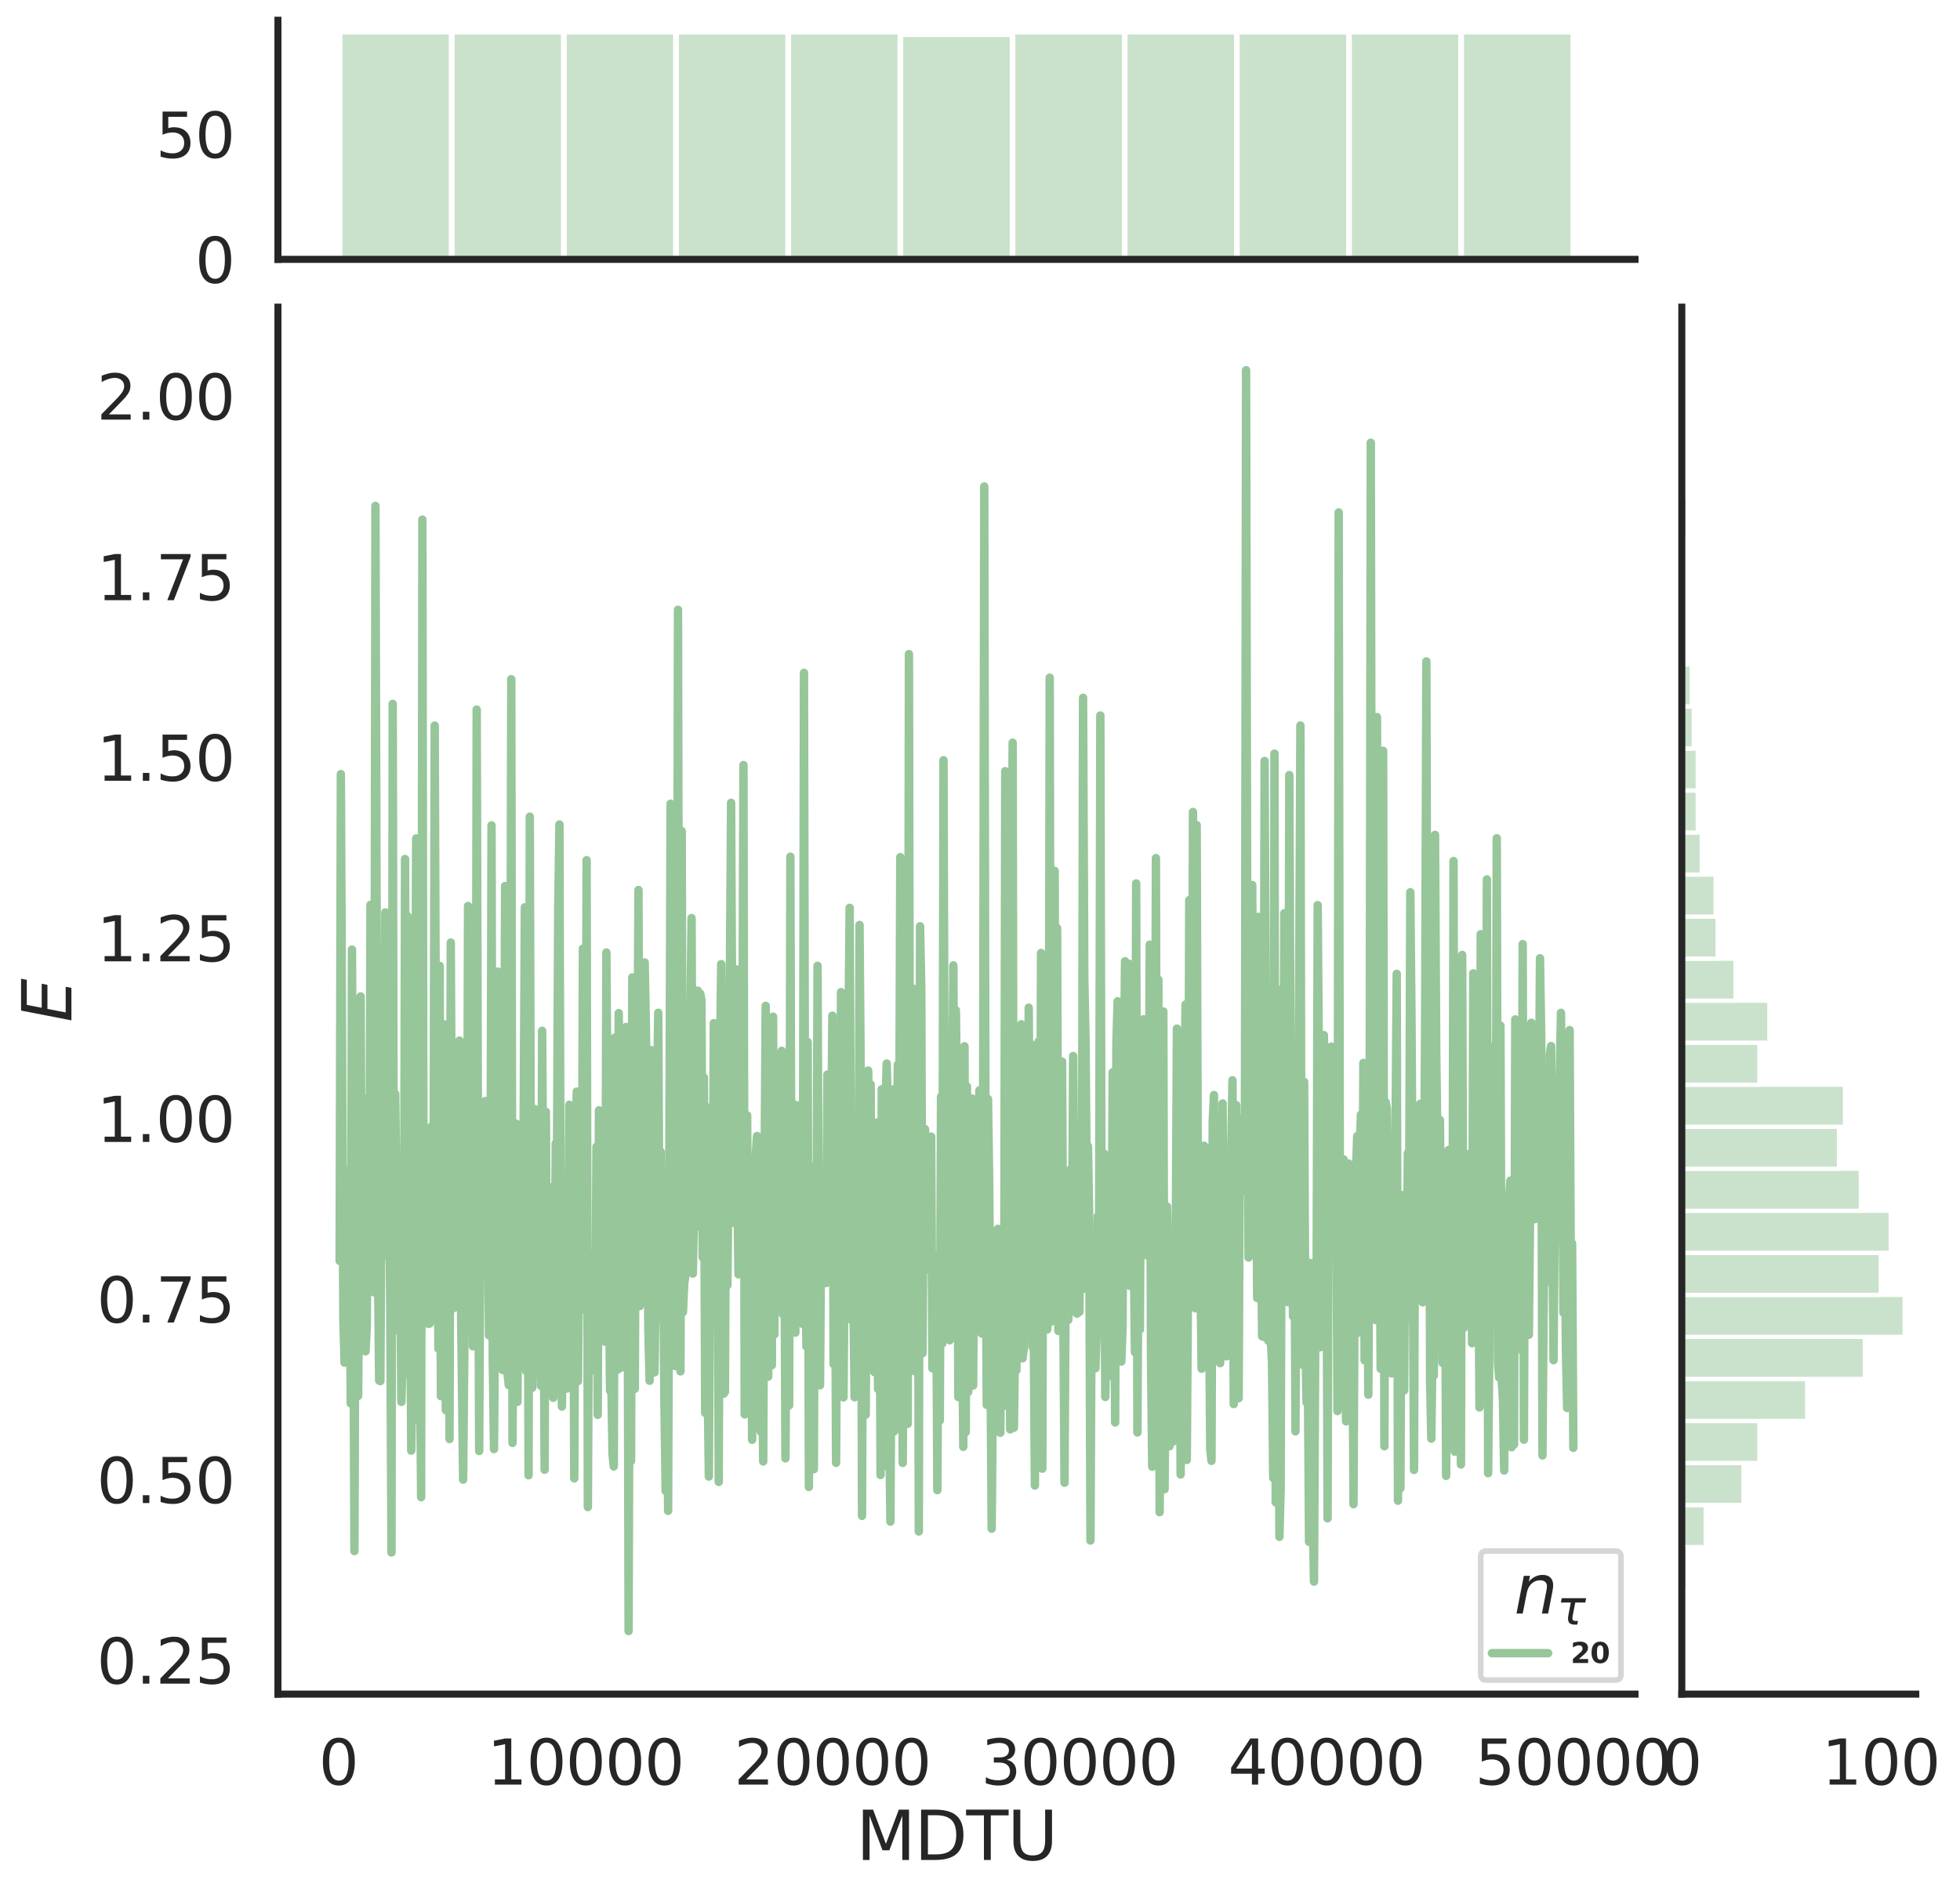 <?xml version="1.0" encoding="utf-8" standalone="no"?>
<!DOCTYPE svg PUBLIC "-//W3C//DTD SVG 1.1//EN"
  "http://www.w3.org/Graphics/SVG/1.1/DTD/svg11.dtd">
<svg height="674.159pt" version="1.1" viewBox="0 0 697.516 674.159" width="697.516pt" xmlns="http://www.w3.org/2000/svg" xmlns:xlink="http://www.w3.org/1999/xlink">
 <defs>
  <style type="text/css">*{stroke-linecap:butt;stroke-linejoin:round;}</style>
 </defs>
 <g id="figure_1">
  <g id="patch_1">
   <path d="M 0 674.159 
L 697.516 674.159 
L 697.516 0 
L 0 0 
z
" style="fill:#ffffff;"/>
  </g>
  <g id="axes_1">
   <g id="patch_2">
    <path d="M 98.912 602.94 
L 581.861 602.94 
L 581.861 109.327 
L 98.912 109.327 
z
" style="fill:none;"/>
   </g>
   <g id="matplotlib.axis_1">
    <g id="xtick_1">
     <g id="text_1">
      <!-- 0 -->
      <g style="fill:#262626;" transform="translate(113.426 635.157)scale(0.22 -0.22)">
       <defs>
        <path d="M 2034 4250 
Q 1547 4250 1301 3770 
Q 1056 3291 1056 2328 
Q 1056 1369 1301 889 
Q 1547 409 2034 409 
Q 2525 409 2770 889 
Q 3016 1369 3016 2328 
Q 3016 3291 2770 3770 
Q 2525 4250 2034 4250 
z
M 2034 4750 
Q 2819 4750 3233 4129 
Q 3647 3509 3647 2328 
Q 3647 1150 3233 529 
Q 2819 -91 2034 -91 
Q 1250 -91 836 529 
Q 422 1150 422 2328 
Q 422 3509 836 4129 
Q 1250 4750 2034 4750 
z
" id="DejaVuSans-30" transform="scale(0.016)"/>
       </defs>
       <use xlink:href="#DejaVuSans-30"/>
      </g>
     </g>
    </g>
    <g id="xtick_2">
     <g id="text_2">
      <!-- 10000 -->
      <g style="fill:#262626;" transform="translate(173.328 635.157)scale(0.22 -0.22)">
       <defs>
        <path d="M 794 531 
L 1825 531 
L 1825 4091 
L 703 3866 
L 703 4441 
L 1819 4666 
L 2450 4666 
L 2450 531 
L 3481 531 
L 3481 0 
L 794 0 
L 794 531 
z
" id="DejaVuSans-31" transform="scale(0.016)"/>
       </defs>
       <use xlink:href="#DejaVuSans-31"/>
       <use x="63.623" xlink:href="#DejaVuSans-30"/>
       <use x="127.246" xlink:href="#DejaVuSans-30"/>
       <use x="190.869" xlink:href="#DejaVuSans-30"/>
       <use x="254.492" xlink:href="#DejaVuSans-30"/>
      </g>
     </g>
    </g>
    <g id="xtick_3">
     <g id="text_3">
      <!-- 20000 -->
      <g style="fill:#262626;" transform="translate(261.225 635.157)scale(0.22 -0.22)">
       <defs>
        <path d="M 1228 531 
L 3431 531 
L 3431 0 
L 469 0 
L 469 531 
Q 828 903 1448 1529 
Q 2069 2156 2228 2338 
Q 2531 2678 2651 2914 
Q 2772 3150 2772 3378 
Q 2772 3750 2511 3984 
Q 2250 4219 1831 4219 
Q 1534 4219 1204 4116 
Q 875 4013 500 3803 
L 500 4441 
Q 881 4594 1212 4672 
Q 1544 4750 1819 4750 
Q 2544 4750 2975 4387 
Q 3406 4025 3406 3419 
Q 3406 3131 3298 2873 
Q 3191 2616 2906 2266 
Q 2828 2175 2409 1742 
Q 1991 1309 1228 531 
z
" id="DejaVuSans-32" transform="scale(0.016)"/>
       </defs>
       <use xlink:href="#DejaVuSans-32"/>
       <use x="63.623" xlink:href="#DejaVuSans-30"/>
       <use x="127.246" xlink:href="#DejaVuSans-30"/>
       <use x="190.869" xlink:href="#DejaVuSans-30"/>
       <use x="254.492" xlink:href="#DejaVuSans-30"/>
      </g>
     </g>
    </g>
    <g id="xtick_4">
     <g id="text_4">
      <!-- 30000 -->
      <g style="fill:#262626;" transform="translate(349.122 635.157)scale(0.22 -0.22)">
       <defs>
        <path d="M 2597 2516 
Q 3050 2419 3304 2112 
Q 3559 1806 3559 1356 
Q 3559 666 3084 287 
Q 2609 -91 1734 -91 
Q 1441 -91 1130 -33 
Q 819 25 488 141 
L 488 750 
Q 750 597 1062 519 
Q 1375 441 1716 441 
Q 2309 441 2620 675 
Q 2931 909 2931 1356 
Q 2931 1769 2642 2001 
Q 2353 2234 1838 2234 
L 1294 2234 
L 1294 2753 
L 1863 2753 
Q 2328 2753 2575 2939 
Q 2822 3125 2822 3475 
Q 2822 3834 2567 4026 
Q 2313 4219 1838 4219 
Q 1578 4219 1281 4162 
Q 984 4106 628 3988 
L 628 4550 
Q 988 4650 1302 4700 
Q 1616 4750 1894 4750 
Q 2613 4750 3031 4423 
Q 3450 4097 3450 3541 
Q 3450 3153 3228 2886 
Q 3006 2619 2597 2516 
z
" id="DejaVuSans-33" transform="scale(0.016)"/>
       </defs>
       <use xlink:href="#DejaVuSans-33"/>
       <use x="63.623" xlink:href="#DejaVuSans-30"/>
       <use x="127.246" xlink:href="#DejaVuSans-30"/>
       <use x="190.869" xlink:href="#DejaVuSans-30"/>
       <use x="254.492" xlink:href="#DejaVuSans-30"/>
      </g>
     </g>
    </g>
    <g id="xtick_5">
     <g id="text_5">
      <!-- 40000 -->
      <g style="fill:#262626;" transform="translate(437.018 635.157)scale(0.22 -0.22)">
       <defs>
        <path d="M 2419 4116 
L 825 1625 
L 2419 1625 
L 2419 4116 
z
M 2253 4666 
L 3047 4666 
L 3047 1625 
L 3713 1625 
L 3713 1100 
L 3047 1100 
L 3047 0 
L 2419 0 
L 2419 1100 
L 313 1100 
L 313 1709 
L 2253 4666 
z
" id="DejaVuSans-34" transform="scale(0.016)"/>
       </defs>
       <use xlink:href="#DejaVuSans-34"/>
       <use x="63.623" xlink:href="#DejaVuSans-30"/>
       <use x="127.246" xlink:href="#DejaVuSans-30"/>
       <use x="190.869" xlink:href="#DejaVuSans-30"/>
       <use x="254.492" xlink:href="#DejaVuSans-30"/>
      </g>
     </g>
    </g>
    <g id="xtick_6">
     <g id="text_6">
      <!-- 50000 -->
      <g style="fill:#262626;" transform="translate(524.915 635.157)scale(0.22 -0.22)">
       <defs>
        <path d="M 691 4666 
L 3169 4666 
L 3169 4134 
L 1269 4134 
L 1269 2991 
Q 1406 3038 1543 3061 
Q 1681 3084 1819 3084 
Q 2600 3084 3056 2656 
Q 3513 2228 3513 1497 
Q 3513 744 3044 326 
Q 2575 -91 1722 -91 
Q 1428 -91 1123 -41 
Q 819 9 494 109 
L 494 744 
Q 775 591 1075 516 
Q 1375 441 1709 441 
Q 2250 441 2565 725 
Q 2881 1009 2881 1497 
Q 2881 1984 2565 2268 
Q 2250 2553 1709 2553 
Q 1456 2553 1204 2497 
Q 953 2441 691 2322 
L 691 4666 
z
" id="DejaVuSans-35" transform="scale(0.016)"/>
       </defs>
       <use xlink:href="#DejaVuSans-35"/>
       <use x="63.623" xlink:href="#DejaVuSans-30"/>
       <use x="127.246" xlink:href="#DejaVuSans-30"/>
       <use x="190.869" xlink:href="#DejaVuSans-30"/>
       <use x="254.492" xlink:href="#DejaVuSans-30"/>
      </g>
     </g>
    </g>
    <g id="text_7">
     <!-- MDTU -->
     <g style="fill:#262626;" transform="translate(304.681 661.968)scale(0.24 -0.24)">
      <defs>
       <path d="M 628 4666 
L 1569 4666 
L 2759 1491 
L 3956 4666 
L 4897 4666 
L 4897 0 
L 4281 0 
L 4281 4097 
L 3078 897 
L 2444 897 
L 1241 4097 
L 1241 0 
L 628 0 
L 628 4666 
z
" id="DejaVuSans-4d" transform="scale(0.016)"/>
       <path d="M 1259 4147 
L 1259 519 
L 2022 519 
Q 2988 519 3436 956 
Q 3884 1394 3884 2338 
Q 3884 3275 3436 3711 
Q 2988 4147 2022 4147 
L 1259 4147 
z
M 628 4666 
L 1925 4666 
Q 3281 4666 3915 4102 
Q 4550 3538 4550 2338 
Q 4550 1131 3912 565 
Q 3275 0 1925 0 
L 628 0 
L 628 4666 
z
" id="DejaVuSans-44" transform="scale(0.016)"/>
       <path d="M -19 4666 
L 3928 4666 
L 3928 4134 
L 2272 4134 
L 2272 0 
L 1638 0 
L 1638 4134 
L -19 4134 
L -19 4666 
z
" id="DejaVuSans-54" transform="scale(0.016)"/>
       <path d="M 556 4666 
L 1191 4666 
L 1191 1831 
Q 1191 1081 1462 751 
Q 1734 422 2344 422 
Q 2950 422 3222 751 
Q 3494 1081 3494 1831 
L 3494 4666 
L 4128 4666 
L 4128 1753 
Q 4128 841 3676 375 
Q 3225 -91 2344 -91 
Q 1459 -91 1007 375 
Q 556 841 556 1753 
L 556 4666 
z
" id="DejaVuSans-55" transform="scale(0.016)"/>
      </defs>
      <use xlink:href="#DejaVuSans-4d"/>
      <use x="86.279" xlink:href="#DejaVuSans-44"/>
      <use x="163.281" xlink:href="#DejaVuSans-54"/>
      <use x="224.365" xlink:href="#DejaVuSans-55"/>
     </g>
    </g>
   </g>
   <g id="matplotlib.axis_2">
    <g id="ytick_1">
     <g id="text_8">
      <!-- 0.25 -->
      <g style="fill:#262626;" transform="translate(34.428 599.21)scale(0.22 -0.22)">
       <defs>
        <path d="M 684 794 
L 1344 794 
L 1344 0 
L 684 0 
L 684 794 
z
" id="DejaVuSans-2e" transform="scale(0.016)"/>
       </defs>
       <use xlink:href="#DejaVuSans-30"/>
       <use x="63.623" xlink:href="#DejaVuSans-2e"/>
       <use x="95.41" xlink:href="#DejaVuSans-32"/>
       <use x="159.033" xlink:href="#DejaVuSans-35"/>
      </g>
     </g>
    </g>
    <g id="ytick_2">
     <g id="text_9">
      <!-- 0.50 -->
      <g style="fill:#262626;" transform="translate(34.428 534.944)scale(0.22 -0.22)">
       <use xlink:href="#DejaVuSans-30"/>
       <use x="63.623" xlink:href="#DejaVuSans-2e"/>
       <use x="95.41" xlink:href="#DejaVuSans-35"/>
       <use x="159.033" xlink:href="#DejaVuSans-30"/>
      </g>
     </g>
    </g>
    <g id="ytick_3">
     <g id="text_10">
      <!-- 0.75 -->
      <g style="fill:#262626;" transform="translate(34.428 470.677)scale(0.22 -0.22)">
       <defs>
        <path d="M 525 4666 
L 3525 4666 
L 3525 4397 
L 1831 0 
L 1172 0 
L 2766 4134 
L 525 4134 
L 525 4666 
z
" id="DejaVuSans-37" transform="scale(0.016)"/>
       </defs>
       <use xlink:href="#DejaVuSans-30"/>
       <use x="63.623" xlink:href="#DejaVuSans-2e"/>
       <use x="95.41" xlink:href="#DejaVuSans-37"/>
       <use x="159.033" xlink:href="#DejaVuSans-35"/>
      </g>
     </g>
    </g>
    <g id="ytick_4">
     <g id="text_11">
      <!-- 1.00 -->
      <g style="fill:#262626;" transform="translate(34.428 406.411)scale(0.22 -0.22)">
       <use xlink:href="#DejaVuSans-31"/>
       <use x="63.623" xlink:href="#DejaVuSans-2e"/>
       <use x="95.41" xlink:href="#DejaVuSans-30"/>
       <use x="159.033" xlink:href="#DejaVuSans-30"/>
      </g>
     </g>
    </g>
    <g id="ytick_5">
     <g id="text_12">
      <!-- 1.25 -->
      <g style="fill:#262626;" transform="translate(34.428 342.144)scale(0.22 -0.22)">
       <use xlink:href="#DejaVuSans-31"/>
       <use x="63.623" xlink:href="#DejaVuSans-2e"/>
       <use x="95.41" xlink:href="#DejaVuSans-32"/>
       <use x="159.033" xlink:href="#DejaVuSans-35"/>
      </g>
     </g>
    </g>
    <g id="ytick_6">
     <g id="text_13">
      <!-- 1.50 -->
      <g style="fill:#262626;" transform="translate(34.428 277.878)scale(0.22 -0.22)">
       <use xlink:href="#DejaVuSans-31"/>
       <use x="63.623" xlink:href="#DejaVuSans-2e"/>
       <use x="95.41" xlink:href="#DejaVuSans-35"/>
       <use x="159.033" xlink:href="#DejaVuSans-30"/>
      </g>
     </g>
    </g>
    <g id="ytick_7">
     <g id="text_14">
      <!-- 1.75 -->
      <g style="fill:#262626;" transform="translate(34.428 213.612)scale(0.22 -0.22)">
       <use xlink:href="#DejaVuSans-31"/>
       <use x="63.623" xlink:href="#DejaVuSans-2e"/>
       <use x="95.41" xlink:href="#DejaVuSans-37"/>
       <use x="159.033" xlink:href="#DejaVuSans-35"/>
      </g>
     </g>
    </g>
    <g id="ytick_8">
     <g id="text_15">
      <!-- 2.00 -->
      <g style="fill:#262626;" transform="translate(34.428 149.345)scale(0.22 -0.22)">
       <use xlink:href="#DejaVuSans-32"/>
       <use x="63.623" xlink:href="#DejaVuSans-2e"/>
       <use x="95.41" xlink:href="#DejaVuSans-30"/>
       <use x="159.033" xlink:href="#DejaVuSans-30"/>
      </g>
     </g>
    </g>
    <g id="text_16">
     <!-- $E$ -->
     <g style="fill:#262626;" transform="translate(25.436 363.813)rotate(-90)scale(0.24 -0.24)">
      <defs>
       <path d="M 1081 4666 
L 4031 4666 
L 3928 4134 
L 1606 4134 
L 1338 2753 
L 3566 2753 
L 3463 2222 
L 1234 2222 
L 909 531 
L 3284 531 
L 3181 0 
L 172 0 
L 1081 4666 
z
" id="DejaVuSans-Oblique-45" transform="scale(0.016)"/>
      </defs>
      <use transform="translate(0 0.094)" xlink:href="#DejaVuSans-Oblique-45"/>
     </g>
    </g>
   </g>
   <g id="line2d_1">
    <path clip-path="url(#pb03a61899a)" d="M 120.864 448.752 
L 121.304 275.51 
L 122.183 468.796 
L 122.622 484.969 
L 123.501 448.543 
L 123.941 416.484 
L 124.38 437.444 
L 124.819 499.484 
L 125.259 337.947 
L 126.138 552.035 
L 126.577 413.752 
L 127.017 487.887 
L 127.456 496.8 
L 127.896 438.635 
L 128.335 354.628 
L 128.775 457.97 
L 129.654 391.049 
L 130.093 480.927 
L 130.533 471.829 
L 130.972 390.842 
L 131.412 453.148 
L 131.851 322.048 
L 132.73 384.819 
L 133.17 459.964 
L 133.609 180.063 
L 134.049 336.153 
L 134.488 448.637 
L 134.928 491.333 
L 135.367 491.527 
L 135.807 406.579 
L 136.246 447.172 
L 136.686 418.419 
L 137.125 324.72 
L 137.565 431.97 
L 138.004 433.277 
L 138.443 418.484 
L 138.883 465.064 
L 139.322 552.509 
L 139.762 250.511 
L 140.201 473.626 
L 140.641 389.257 
L 141.08 426.23 
L 141.52 411.889 
L 141.959 448.213 
L 142.399 446.509 
L 142.838 498.942 
L 143.278 484.157 
L 143.717 489.168 
L 144.157 305.724 
L 144.596 474.296 
L 145.036 326.09 
L 145.475 397.865 
L 145.915 445.281 
L 146.354 516.286 
L 146.794 489.348 
L 147.673 400.879 
L 148.112 298.407 
L 148.552 505.097 
L 148.991 428.286 
L 149.87 532.853 
L 150.31 184.92 
L 150.749 453.53 
L 151.189 427.741 
L 151.628 433.336 
L 152.068 442.441 
L 152.507 471.183 
L 152.946 471.021 
L 153.386 401.06 
L 153.825 411.394 
L 154.265 436.929 
L 154.704 258.24 
L 155.144 381.429 
L 155.583 398.623 
L 156.023 479.996 
L 156.462 343.766 
L 156.902 496.911 
L 157.341 440.054 
L 157.781 465.502 
L 158.22 364.579 
L 158.66 501.87 
L 159.099 438.776 
L 159.539 413.973 
L 159.978 512.156 
L 160.418 335.465 
L 160.857 425.247 
L 161.297 465.61 
L 161.736 465.311 
L 162.176 453.112 
L 162.615 404.591 
L 163.055 443.515 
L 163.494 370.349 
L 163.934 454.895 
L 164.813 526.588 
L 165.252 479.815 
L 165.692 414.979 
L 166.131 473.407 
L 166.571 322.46 
L 167.01 398.906 
L 167.449 454.949 
L 167.889 396.107 
L 168.328 479.156 
L 168.768 400.195 
L 169.207 470.387 
L 169.647 252.536 
L 170.086 404.984 
L 170.526 516.42 
L 170.965 429.518 
L 171.405 432.873 
L 171.844 441.646 
L 172.284 437.2 
L 172.723 391.845 
L 173.163 396.4 
L 173.602 430.177 
L 174.042 475.274 
L 174.481 460.77 
L 174.921 293.75 
L 175.36 483.564 
L 175.8 515.727 
L 176.239 461.357 
L 176.679 368.458 
L 177.118 345.8 
L 177.558 465.82 
L 177.997 456.181 
L 178.437 401.435 
L 178.876 487.597 
L 179.316 455.12 
L 179.755 315.344 
L 180.634 488.921 
L 181.073 492.968 
L 181.513 428.297 
L 181.952 241.736 
L 182.392 513.534 
L 182.831 436.038 
L 183.271 443.114 
L 183.71 399.93 
L 184.15 498.93 
L 184.589 416.67 
L 185.029 419.076 
L 185.468 432.71 
L 185.908 477.974 
L 186.787 322.896 
L 187.226 487.909 
L 187.666 367.216 
L 188.105 525.056 
L 188.545 290.659 
L 188.984 450.671 
L 189.424 493.899 
L 190.303 394.707 
L 191.182 488.981 
L 191.621 468.611 
L 192.061 398.432 
L 192.5 493.151 
L 192.94 366.858 
L 193.379 436.175 
L 193.819 523.076 
L 194.258 395.681 
L 194.698 487.566 
L 195.137 447.007 
L 195.576 425.462 
L 196.016 422.593 
L 196.455 455.692 
L 196.895 497.473 
L 197.334 464.242 
L 197.774 406.96 
L 198.213 415.339 
L 198.653 323.826 
L 199.092 293.447 
L 199.532 449.392 
L 199.971 500.606 
L 200.85 427.384 
L 201.29 435.965 
L 201.729 494.201 
L 202.169 463.342 
L 202.608 393.193 
L 203.048 452.555 
L 203.487 429.029 
L 203.927 417.944 
L 204.366 526.154 
L 204.806 420.206 
L 205.245 388.507 
L 205.685 491.563 
L 206.124 440.683 
L 206.564 450.139 
L 207.003 464.612 
L 207.443 337.615 
L 207.882 426.366 
L 208.322 466.264 
L 208.761 306.154 
L 209.2 536.359 
L 209.64 454.057 
L 210.079 447.924 
L 210.519 487.705 
L 210.958 446.582 
L 211.398 460.99 
L 211.837 480.424 
L 212.277 408.132 
L 212.716 503.542 
L 213.156 395.152 
L 213.595 447.599 
L 214.035 423.303 
L 214.474 474.962 
L 214.914 431.519 
L 215.353 477.534 
L 215.793 338.998 
L 216.672 454.69 
L 217.111 495.01 
L 217.551 492.105 
L 217.99 517.492 
L 218.43 521.922 
L 218.869 369.268 
L 219.748 487.496 
L 220.188 360.566 
L 220.627 469.761 
L 221.067 486.745 
L 221.506 387.059 
L 221.946 454.139 
L 222.385 450.279 
L 222.825 365.497 
L 223.264 397.52 
L 223.703 580.503 
L 224.143 430.205 
L 224.582 519.975 
L 225.022 347.886 
L 225.461 493.789 
L 225.901 494.288 
L 226.34 397.278 
L 226.78 399.011 
L 227.219 316.749 
L 227.659 464.832 
L 228.098 421.479 
L 228.538 431.994 
L 228.977 404.685 
L 229.417 342.546 
L 229.856 365.249 
L 230.735 473.057 
L 231.175 491.426 
L 231.614 373.701 
L 232.054 406.074 
L 232.493 477.204 
L 232.933 488.425 
L 233.372 451.459 
L 233.812 392.102 
L 234.251 360.439 
L 234.691 448.567 
L 235.13 409.917 
L 235.57 469.744 
L 236.009 444.57 
L 236.449 498.831 
L 236.888 530.647 
L 237.327 417.694 
L 237.767 537.708 
L 238.646 286.049 
L 239.085 442.492 
L 239.525 434.299 
L 239.964 411.181 
L 240.404 486.211 
L 240.843 450.085 
L 241.283 217.029 
L 241.722 428.03 
L 242.162 488.079 
L 242.601 295.795 
L 243.041 466.977 
L 243.48 457.089 
L 243.92 453.75 
L 244.359 443.991 
L 244.799 447.055 
L 245.238 425.992 
L 245.678 363.576 
L 246.117 326.735 
L 246.557 453.269 
L 246.996 430.627 
L 247.436 414.258 
L 248.315 352.57 
L 248.754 436.613 
L 249.194 353.625 
L 249.633 356.052 
L 250.073 447.481 
L 250.512 383.486 
L 250.952 502.832 
L 251.391 393.966 
L 251.83 491.348 
L 252.27 525.506 
L 252.709 443.431 
L 253.149 461.729 
L 253.588 465.726 
L 254.028 364.132 
L 254.467 416.687 
L 254.907 422.695 
L 255.346 416.191 
L 255.786 527.422 
L 256.225 378 
L 256.665 343.127 
L 257.104 399.656 
L 257.544 495.992 
L 257.983 495.387 
L 258.423 402.435 
L 258.862 457.418 
L 259.302 411.667 
L 260.181 285.713 
L 260.62 378.361 
L 261.06 435.208 
L 261.499 418.457 
L 261.939 344.966 
L 262.378 422.847 
L 262.818 453.524 
L 263.257 346.896 
L 263.697 427.976 
L 264.136 399.658 
L 264.576 272.302 
L 265.015 503.362 
L 265.454 460.507 
L 265.894 396.986 
L 266.333 476.418 
L 266.773 460.111 
L 267.212 448.77 
L 267.652 512.421 
L 268.091 420.559 
L 268.531 424.021 
L 268.97 411.018 
L 269.41 404.305 
L 269.849 502.155 
L 270.289 503.627 
L 270.728 509.543 
L 271.168 480.296 
L 271.607 520.125 
L 272.047 424.342 
L 272.486 357.984 
L 273.365 489.96 
L 273.805 454.954 
L 274.244 473.581 
L 274.684 485.89 
L 275.123 361.837 
L 275.563 474.955 
L 276.002 406.372 
L 276.442 413.062 
L 276.881 399.713 
L 277.321 431.4 
L 277.76 388.679 
L 278.2 373.994 
L 278.639 467.799 
L 279.079 415.411 
L 279.518 519.026 
L 279.957 459.532 
L 280.397 425.484 
L 280.836 500.191 
L 281.276 304.891 
L 281.715 470.945 
L 282.155 392.722 
L 282.594 466.85 
L 283.034 474.29 
L 283.473 393.354 
L 283.913 451.065 
L 284.352 463.188 
L 284.792 467.73 
L 285.231 434.236 
L 285.671 471.205 
L 286.11 239.469 
L 286.55 436.926 
L 286.989 479.212 
L 287.429 370.848 
L 287.868 529.211 
L 288.308 445.342 
L 288.747 500.314 
L 289.187 493.37 
L 289.626 522.899 
L 290.066 414.724 
L 290.505 471.978 
L 290.945 343.74 
L 291.384 449.604 
L 291.824 493.034 
L 292.263 434.108 
L 292.703 453.551 
L 293.142 417.336 
L 293.581 421.076 
L 294.021 456.649 
L 294.46 382.425 
L 294.9 451.367 
L 295.779 410.679 
L 296.218 361.478 
L 296.658 485.51 
L 297.097 420.536 
L 297.537 520.626 
L 297.976 439.183 
L 298.416 495.696 
L 298.855 457.149 
L 299.295 353.109 
L 299.734 482.323 
L 300.174 497.328 
L 300.613 443.759 
L 301.053 438.415 
L 301.492 465.624 
L 301.932 369.292 
L 302.371 323.095 
L 302.811 419.634 
L 303.25 470.035 
L 303.69 460.187 
L 304.129 497.29 
L 304.569 454.314 
L 305.008 493.748 
L 305.448 496.684 
L 305.887 329.197 
L 306.327 385.664 
L 306.766 539.51 
L 307.206 416.848 
L 307.645 450.387 
L 308.084 503.516 
L 308.524 418.258 
L 308.963 381.025 
L 309.403 409.032 
L 309.842 385.936 
L 310.282 482.494 
L 310.721 442.577 
L 311.161 488.322 
L 312.04 399.539 
L 312.479 494.353 
L 312.919 411.724 
L 313.358 524.959 
L 313.798 387.666 
L 314.237 416.67 
L 314.677 521.72 
L 315.116 395.439 
L 315.556 378.505 
L 315.995 397.11 
L 316.435 505.605 
L 316.874 541.54 
L 317.753 387.755 
L 318.193 509.446 
L 318.632 508.295 
L 319.072 431.145 
L 319.511 378.982 
L 319.951 423.426 
L 320.39 305.049 
L 320.83 448.28 
L 321.269 520.647 
L 321.709 435.625 
L 322.148 487.18 
L 322.587 386.135 
L 323.027 506.734 
L 323.466 232.795 
L 323.906 458.161 
L 324.345 480.811 
L 324.785 351.768 
L 325.224 364.393 
L 325.664 488.093 
L 326.543 358.702 
L 326.982 545.06 
L 327.422 329.658 
L 327.861 351.797 
L 328.301 481.621 
L 328.74 412.503 
L 329.18 401.838 
L 329.619 412.586 
L 330.059 445.775 
L 330.498 444.272 
L 330.938 451.98 
L 331.377 404.512 
L 331.817 486.978 
L 332.256 464.369 
L 332.696 470.3 
L 333.135 446.706 
L 333.575 530.335 
L 334.014 449.816 
L 334.454 505.612 
L 334.893 390.323 
L 335.333 478.167 
L 335.772 270.549 
L 336.211 413.208 
L 336.651 425.563 
L 337.09 474.806 
L 337.53 411.957 
L 337.969 477.002 
L 338.409 414.13 
L 338.848 392.657 
L 339.288 343.578 
L 339.727 463.265 
L 340.167 359.552 
L 340.606 391.422 
L 341.046 497.202 
L 341.485 445.46 
L 341.925 436.634 
L 342.364 460.074 
L 342.804 514.936 
L 343.243 372.355 
L 343.683 509.708 
L 344.122 386.675 
L 344.562 495.4 
L 345.001 474.388 
L 345.441 478.811 
L 345.88 390.954 
L 346.32 493.107 
L 346.759 422.539 
L 347.199 440.874 
L 347.638 452.159 
L 348.078 473.731 
L 348.517 388.094 
L 348.957 413.873 
L 349.396 474.613 
L 349.836 413.483 
L 350.275 173.143 
L 350.714 420.081 
L 351.154 499.997 
L 351.593 391.129 
L 352.033 420.324 
L 352.912 544.061 
L 353.791 439.278 
L 354.23 463.48 
L 354.67 467.074 
L 355.109 437.347 
L 355.988 509.92 
L 356.428 447.109 
L 357.307 500.373 
L 357.746 274.461 
L 358.186 398.148 
L 358.625 362.299 
L 359.065 405.824 
L 359.504 508.726 
L 359.944 334.411 
L 360.383 264.334 
L 360.823 508.137 
L 361.262 475.207 
L 361.702 487.77 
L 362.141 448.031 
L 362.581 389.262 
L 363.02 386.98 
L 363.46 364.539 
L 363.899 483.436 
L 364.338 479.909 
L 364.778 456.179 
L 365.217 462.817 
L 365.657 466.705 
L 366.096 358.63 
L 366.536 427.755 
L 366.975 371.686 
L 367.415 479.389 
L 367.854 468.729 
L 368.294 528.721 
L 368.733 440.634 
L 369.173 509.198 
L 369.612 370.661 
L 370.052 445.131 
L 370.491 339.168 
L 370.931 522.703 
L 371.37 369.221 
L 371.81 440.159 
L 372.249 451.712 
L 372.689 473.155 
L 373.128 462.733 
L 373.568 241.202 
L 374.007 470.395 
L 374.447 406.699 
L 374.886 439.157 
L 375.326 309.937 
L 375.765 457.017 
L 376.205 330.313 
L 376.644 473.671 
L 377.084 389.41 
L 377.523 461.366 
L 377.963 377.834 
L 378.402 466.617 
L 378.841 527.701 
L 379.281 443.617 
L 379.72 427.197 
L 380.16 469.782 
L 380.599 461.549 
L 381.039 416.131 
L 381.478 447.65 
L 381.918 375.835 
L 382.357 432.621 
L 383.236 467.522 
L 383.676 424.827 
L 384.115 466.961 
L 384.555 424.261 
L 384.994 459.014 
L 385.434 248.349 
L 385.873 348.235 
L 386.313 370.02 
L 386.752 422.946 
L 387.192 407.93 
L 387.631 434.742 
L 388.071 548.272 
L 388.51 456.181 
L 388.95 463.557 
L 389.389 481.267 
L 389.829 486.995 
L 390.268 474.656 
L 390.708 432.816 
L 391.147 437.389 
L 391.587 254.648 
L 392.026 443.135 
L 392.465 439.287 
L 392.905 410.553 
L 393.344 497.183 
L 393.784 470.02 
L 394.223 430.949 
L 394.663 489.791 
L 395.102 415.248 
L 395.542 458.808 
L 395.981 381.633 
L 396.421 435.729 
L 396.86 506.259 
L 397.3 371.081 
L 397.739 356.346 
L 398.179 455.159 
L 398.618 397.679 
L 399.058 484.577 
L 399.497 471.921 
L 399.937 388.131 
L 400.376 342.129 
L 400.816 445.483 
L 401.255 348.725 
L 401.695 342.981 
L 402.134 457.661 
L 403.013 362.383 
L 403.453 439.956 
L 403.892 481.233 
L 404.332 314.427 
L 404.771 509.817 
L 405.211 431.312 
L 405.65 473.223 
L 406.09 392.357 
L 406.529 443.954 
L 406.968 362.771 
L 407.408 434.678 
L 407.847 443.571 
L 408.287 446.861 
L 408.726 428.793 
L 409.166 336.21 
L 409.605 482.378 
L 410.045 521.996 
L 410.484 458.067 
L 410.924 477.456 
L 411.363 305.412 
L 411.803 497.609 
L 412.242 348.667 
L 412.682 538.172 
L 413.121 488.131 
L 413.561 393.852 
L 414 359.989 
L 414.44 530.019 
L 415.319 429.4 
L 415.758 458.448 
L 416.198 514.723 
L 416.637 470.2 
L 417.077 482.324 
L 417.516 513.05 
L 417.956 460.093 
L 418.395 447.056 
L 418.835 366.081 
L 419.274 382.701 
L 419.714 418.078 
L 420.153 524.771 
L 420.592 490.568 
L 421.032 427.636 
L 421.911 357.509 
L 422.35 519.594 
L 422.79 455.536 
L 423.229 320.354 
L 424.108 463.007 
L 424.548 288.99 
L 425.427 465.62 
L 425.866 293.654 
L 426.306 433.796 
L 426.745 428.929 
L 427.185 451.666 
L 427.624 487.132 
L 428.064 438.143 
L 428.503 407.784 
L 428.943 408.416 
L 429.382 424.243 
L 429.822 412.095 
L 430.701 515.88 
L 431.14 519.92 
L 431.58 399.087 
L 432.019 389.722 
L 432.459 476.046 
L 432.898 467.877 
L 433.338 467.942 
L 433.777 453.554 
L 434.217 485.157 
L 435.095 392.715 
L 435.535 467.1 
L 435.974 469.375 
L 436.414 482.737 
L 436.853 474.745 
L 437.293 412.481 
L 437.732 424.068 
L 438.172 410.216 
L 438.611 384.472 
L 439.051 499.716 
L 439.49 468.024 
L 439.93 393.3 
L 440.369 438.799 
L 440.809 497.628 
L 441.248 398.298 
L 441.688 422.879 
L 442.127 415.038 
L 442.567 412.718 
L 443.006 423.723 
L 443.446 131.764 
L 443.885 344.276 
L 444.325 447.556 
L 444.764 359.004 
L 445.204 439.212 
L 445.643 314.976 
L 446.083 425.255 
L 446.522 397.569 
L 446.962 397.735 
L 447.401 461.959 
L 447.841 326.323 
L 448.719 435.283 
L 449.159 475.588 
L 449.598 475.781 
L 450.038 270.829 
L 450.917 463.1 
L 451.356 477.17 
L 451.796 400.292 
L 452.235 476.445 
L 452.675 484.696 
L 453.114 526.01 
L 453.554 268.213 
L 453.993 534.699 
L 454.433 352.084 
L 455.312 546.964 
L 455.751 529.809 
L 456.191 393.76 
L 456.63 432.312 
L 457.07 325.017 
L 457.509 455.388 
L 457.949 399.123 
L 458.388 463.469 
L 458.828 275.844 
L 459.267 375.421 
L 459.707 387.126 
L 460.146 468.453 
L 460.586 410.435 
L 461.025 509.43 
L 461.465 393.6 
L 461.904 444.107 
L 462.783 258.207 
L 463.222 485.613 
L 463.662 405.622 
L 464.101 385.02 
L 464.541 475.862 
L 464.98 499.177 
L 465.42 485.81 
L 465.859 548.741 
L 466.299 449.494 
L 466.738 466.915 
L 467.178 539.012 
L 467.617 562.903 
L 468.057 477.756 
L 468.496 477.131 
L 468.936 322.144 
L 469.375 381.151 
L 469.815 479.488 
L 470.254 390.718 
L 470.694 437.743 
L 471.133 368.4 
L 471.573 406.437 
L 472.012 411.183 
L 472.452 540.369 
L 472.891 383.814 
L 473.331 381.121 
L 473.77 372.503 
L 474.21 407.625 
L 474.649 410.403 
L 475.089 392.704 
L 475.528 405.885 
L 475.968 502.203 
L 476.407 182.381 
L 476.847 441.233 
L 477.286 469.377 
L 477.725 468.013 
L 478.165 412.635 
L 479.044 505.867 
L 479.483 467.413 
L 479.923 414.091 
L 480.362 499.84 
L 480.802 471.309 
L 481.241 458.325 
L 481.681 535.346 
L 482.12 443.556 
L 482.56 417.088 
L 482.999 404.336 
L 483.439 474.317 
L 483.878 409.53 
L 484.318 396.71 
L 484.757 456.008 
L 485.197 378.293 
L 485.636 484.151 
L 486.076 435.477 
L 486.515 424.745 
L 486.955 496.374 
L 487.394 416.506 
L 487.834 157.576 
L 488.273 401.212 
L 488.713 467.293 
L 489.152 431.542 
L 489.592 469.804 
L 490.031 255.203 
L 490.471 418.323 
L 490.91 423.219 
L 491.349 487.149 
L 491.789 479.745 
L 492.228 267.227 
L 492.668 514.717 
L 493.107 392.209 
L 493.547 394.688 
L 493.986 446.822 
L 494.426 428.609 
L 494.865 420.697 
L 495.305 488.822 
L 495.744 471.587 
L 496.184 464.206 
L 497.063 346.59 
L 497.502 534.117 
L 497.942 428.384 
L 498.381 529.706 
L 498.821 425.288 
L 499.26 435.701 
L 499.7 494.854 
L 500.139 428.058 
L 500.579 468.971 
L 501.018 410.379 
L 501.458 433.214 
L 501.897 317.554 
L 502.337 365.058 
L 503.216 523.147 
L 503.655 398.408 
L 504.095 433.943 
L 504.534 399.779 
L 504.974 460.199 
L 505.413 392.861 
L 505.852 451.504 
L 506.292 463.502 
L 506.731 433.569 
L 507.171 366.329 
L 507.61 235.388 
L 508.05 421.809 
L 508.489 316.778 
L 508.929 490.743 
L 509.368 512.011 
L 509.808 478.135 
L 510.247 489.58 
L 510.687 297.137 
L 511.126 375.64 
L 512.005 441.06 
L 512.445 398.594 
L 512.884 448.506 
L 513.324 485.039 
L 513.763 473.161 
L 514.203 426.685 
L 514.642 525.267 
L 515.082 458.535 
L 515.521 409.273 
L 515.961 490.708 
L 516.4 437.577 
L 516.84 479.457 
L 517.279 306.456 
L 517.719 516.653 
L 518.158 502.182 
L 518.598 379.22 
L 519.476 461.093 
L 519.916 521.211 
L 520.355 339.874 
L 520.795 472.741 
L 522.113 410.719 
L 522.553 442.501 
L 522.992 463.064 
L 523.432 441.112 
L 523.871 478.066 
L 524.311 346.412 
L 524.75 459.404 
L 525.19 446.74 
L 525.629 408.406 
L 526.069 431.634 
L 526.508 500.911 
L 526.948 332.48 
L 527.387 493.721 
L 527.827 420.403 
L 528.266 386.309 
L 528.706 472.174 
L 529.145 312.981 
L 529.585 524.321 
L 530.024 478.962 
L 530.464 375.557 
L 530.903 470.292 
L 531.343 372.456 
L 532.222 469.192 
L 532.661 298.328 
L 533.101 485.136 
L 533.54 490.288 
L 533.979 365.042 
L 534.419 491.005 
L 534.858 498.263 
L 535.298 523.339 
L 535.737 455.62 
L 536.177 443.837 
L 536.616 438.635 
L 537.056 427.194 
L 537.495 420.19 
L 537.935 515.09 
L 538.374 429.966 
L 538.814 514.079 
L 539.253 362.81 
L 539.693 444.106 
L 540.132 382.754 
L 540.572 480.201 
L 541.011 394.99 
L 541.451 450.22 
L 541.89 336.026 
L 542.33 512.399 
L 542.769 389.514 
L 543.209 431.652 
L 543.648 433.171 
L 544.088 475.036 
L 544.527 430.19 
L 544.967 364.002 
L 545.406 409.529 
L 545.846 402.805 
L 546.285 433.895 
L 546.725 433.348 
L 547.164 405.175 
L 547.603 403.679 
L 548.043 341.045 
L 548.482 368.842 
L 548.922 517.987 
L 549.801 406.59 
L 550.24 426.816 
L 550.68 456.146 
L 551.119 437.837 
L 551.559 375.161 
L 551.998 372.28 
L 552.438 437.879 
L 552.877 484.114 
L 553.317 424.89 
L 553.756 395.146 
L 554.635 435.448 
L 555.075 383.655 
L 555.514 360.463 
L 555.954 406.631 
L 556.393 467.183 
L 556.833 433.555 
L 557.272 479.975 
L 557.712 501.1 
L 558.151 379.035 
L 558.591 366.604 
L 559.03 456.361 
L 559.47 442.554 
L 559.909 515.289 
L 559.909 515.289 
" style="fill:none;stroke:#96c69a;stroke-linecap:round;stroke-width:3;"/>
   </g>
   <g id="line2d_2"/>
   <g id="patch_3">
    <path d="M 98.912 602.94 
L 98.912 109.327 
" style="fill:none;stroke:#262626;stroke-linecap:square;stroke-linejoin:miter;stroke-width:2.5;"/>
   </g>
   <g id="patch_4">
    <path d="M 98.912 602.94 
L 581.861 602.94 
" style="fill:none;stroke:#262626;stroke-linecap:square;stroke-linejoin:miter;stroke-width:2.5;"/>
   </g>
   <g id="legend_1">
    <g id="patch_5">
     <path d="M 528.946 597.94 
L 574.861 597.94 
Q 576.861 597.94 576.861 595.94 
L 576.861 554.034 
Q 576.861 552.034 574.861 552.034 
L 528.946 552.034 
Q 526.946 552.034 526.946 554.034 
L 526.946 595.94 
Q 526.946 597.94 528.946 597.94 
z
" style="fill:#ffffff;opacity:0.8;stroke:#cccccc;stroke-linejoin:miter;stroke-width:2;"/>
    </g>
    <g id="text_17">
     <!-- $n_\tau$ -->
     <g style="fill:#262626;" transform="translate(538.823 574.271)scale(0.24 -0.24)">
      <defs>
       <path d="M 3566 2113 
L 3156 0 
L 2578 0 
L 2988 2091 
Q 3016 2238 3031 2350 
Q 3047 2463 3047 2528 
Q 3047 2791 2881 2937 
Q 2716 3084 2419 3084 
Q 1956 3084 1622 2776 
Q 1288 2469 1184 1941 
L 800 0 
L 225 0 
L 903 3500 
L 1478 3500 
L 1363 2950 
Q 1603 3253 1940 3418 
Q 2278 3584 2650 3584 
Q 3113 3584 3367 3334 
Q 3622 3084 3622 2631 
Q 3622 2519 3608 2391 
Q 3594 2263 3566 2113 
z
" id="DejaVuSans-Oblique-6e" transform="scale(0.016)"/>
       <path d="M 2103 638 
Q 2188 488 2525 488 
L 2800 488 
L 2706 0 
L 2363 0 
Q 1800 0 1600 300 
Q 1403 606 1534 1269 
L 1856 2925 
L 541 2925 
L 653 3500 
L 3881 3500 
L 3769 2925 
L 2444 2925 
L 2113 1234 
Q 2025 781 2103 638 
z
" id="DejaVuSans-Oblique-3c4" transform="scale(0.016)"/>
      </defs>
      <use xlink:href="#DejaVuSans-Oblique-6e"/>
      <use transform="translate(63.379 -16.406)scale(0.7)" xlink:href="#DejaVuSans-Oblique-3c4"/>
     </g>
    </g>
    <g id="line2d_3">
     <path d="M 530.946 588.36 
L 550.946 588.36 
" style="fill:none;stroke:#96c69a;stroke-linecap:round;stroke-width:3;"/>
    </g>
    <g id="line2d_4"/>
    <g id="text_18">
     <!-- 20 -->
     <g style="fill:#262626;" transform="translate(558.946 591.86)scale(0.1 -0.1)">
      <defs>
       <path d="M 1844 884 
L 3897 884 
L 3897 0 
L 506 0 
L 506 884 
L 2209 2388 
Q 2438 2594 2547 2791 
Q 2656 2988 2656 3200 
Q 2656 3528 2436 3728 
Q 2216 3928 1850 3928 
Q 1569 3928 1234 3808 
Q 900 3688 519 3450 
L 519 4475 
Q 925 4609 1322 4679 
Q 1719 4750 2100 4750 
Q 2938 4750 3402 4381 
Q 3866 4013 3866 3353 
Q 3866 2972 3669 2642 
Q 3472 2313 2841 1759 
L 1844 884 
z
" id="DejaVuSans-Bold-32" transform="scale(0.016)"/>
       <path d="M 2944 2338 
Q 2944 3213 2780 3570 
Q 2616 3928 2228 3928 
Q 1841 3928 1675 3570 
Q 1509 3213 1509 2338 
Q 1509 1453 1675 1090 
Q 1841 728 2228 728 
Q 2613 728 2778 1090 
Q 2944 1453 2944 2338 
z
M 4147 2328 
Q 4147 1169 3647 539 
Q 3147 -91 2228 -91 
Q 1306 -91 806 539 
Q 306 1169 306 2328 
Q 306 3491 806 4120 
Q 1306 4750 2228 4750 
Q 3147 4750 3647 4120 
Q 4147 3491 4147 2328 
z
" id="DejaVuSans-Bold-30" transform="scale(0.016)"/>
      </defs>
      <use xlink:href="#DejaVuSans-Bold-32"/>
      <use x="69.58" xlink:href="#DejaVuSans-Bold-30"/>
     </g>
    </g>
   </g>
  </g>
  <g id="axes_2">
   <g id="patch_6">
    <path d="M 98.912 92.306 
L 581.861 92.306 
L 581.861 7.2 
L 98.912 7.2 
z
" style="fill:none;"/>
   </g>
   <g id="matplotlib.axis_3">
    <g id="xtick_7"/>
    <g id="xtick_8"/>
    <g id="xtick_9"/>
    <g id="xtick_10"/>
    <g id="xtick_11"/>
    <g id="xtick_12"/>
   </g>
   <g id="matplotlib.axis_4">
    <g id="ytick_9">
     <g id="text_19">
      <!-- 0 -->
      <g style="fill:#262626;" transform="translate(69.414 100.664)scale(0.22 -0.22)">
       <use xlink:href="#DejaVuSans-30"/>
      </g>
     </g>
    </g>
    <g id="ytick_10">
     <g id="text_20">
      <!-- 50 -->
      <g style="fill:#262626;" transform="translate(55.417 56.129)scale(0.22 -0.22)">
       <use xlink:href="#DejaVuSans-35"/>
       <use x="63.623" xlink:href="#DejaVuSans-30"/>
      </g>
     </g>
    </g>
   </g>
   <g id="patch_7">
    <path clip-path="url(#p1b1e2bc492)" d="M 120.864 92.306 
L 160.777 92.306 
L 160.777 11.253 
L 120.864 11.253 
z
" style="fill:#96c69a;fill-opacity:0.5;stroke:#ffffff;stroke-linejoin:miter;stroke-width:2;"/>
   </g>
   <g id="patch_8">
    <path clip-path="url(#p1b1e2bc492)" d="M 160.777 92.306 
L 200.69 92.306 
L 200.69 11.253 
L 160.777 11.253 
z
" style="fill:#96c69a;fill-opacity:0.5;stroke:#ffffff;stroke-linejoin:miter;stroke-width:2;"/>
   </g>
   <g id="patch_9">
    <path clip-path="url(#p1b1e2bc492)" d="M 200.69 92.306 
L 240.604 92.306 
L 240.604 11.253 
L 200.69 11.253 
z
" style="fill:#96c69a;fill-opacity:0.5;stroke:#ffffff;stroke-linejoin:miter;stroke-width:2;"/>
   </g>
   <g id="patch_10">
    <path clip-path="url(#p1b1e2bc492)" d="M 240.604 92.306 
L 280.517 92.306 
L 280.517 11.253 
L 240.604 11.253 
z
" style="fill:#96c69a;fill-opacity:0.5;stroke:#ffffff;stroke-linejoin:miter;stroke-width:2;"/>
   </g>
   <g id="patch_11">
    <path clip-path="url(#p1b1e2bc492)" d="M 280.517 92.306 
L 320.43 92.306 
L 320.43 11.253 
L 280.517 11.253 
z
" style="fill:#96c69a;fill-opacity:0.5;stroke:#ffffff;stroke-linejoin:miter;stroke-width:2;"/>
   </g>
   <g id="patch_12">
    <path clip-path="url(#p1b1e2bc492)" d="M 320.43 92.306 
L 360.343 92.306 
L 360.343 12.143 
L 320.43 12.143 
z
" style="fill:#96c69a;fill-opacity:0.5;stroke:#ffffff;stroke-linejoin:miter;stroke-width:2;"/>
   </g>
   <g id="patch_13">
    <path clip-path="url(#p1b1e2bc492)" d="M 360.343 92.306 
L 400.256 92.306 
L 400.256 11.253 
L 360.343 11.253 
z
" style="fill:#96c69a;fill-opacity:0.5;stroke:#ffffff;stroke-linejoin:miter;stroke-width:2;"/>
   </g>
   <g id="patch_14">
    <path clip-path="url(#p1b1e2bc492)" d="M 400.256 92.306 
L 440.17 92.306 
L 440.17 11.253 
L 400.256 11.253 
z
" style="fill:#96c69a;fill-opacity:0.5;stroke:#ffffff;stroke-linejoin:miter;stroke-width:2;"/>
   </g>
   <g id="patch_15">
    <path clip-path="url(#p1b1e2bc492)" d="M 440.17 92.306 
L 480.083 92.306 
L 480.083 11.253 
L 440.17 11.253 
z
" style="fill:#96c69a;fill-opacity:0.5;stroke:#ffffff;stroke-linejoin:miter;stroke-width:2;"/>
   </g>
   <g id="patch_16">
    <path clip-path="url(#p1b1e2bc492)" d="M 480.083 92.306 
L 519.996 92.306 
L 519.996 11.253 
L 480.083 11.253 
z
" style="fill:#96c69a;fill-opacity:0.5;stroke:#ffffff;stroke-linejoin:miter;stroke-width:2;"/>
   </g>
   <g id="patch_17">
    <path clip-path="url(#p1b1e2bc492)" d="M 519.996 92.306 
L 559.909 92.306 
L 559.909 11.253 
L 519.996 11.253 
z
" style="fill:#96c69a;fill-opacity:0.5;stroke:#ffffff;stroke-linejoin:miter;stroke-width:2;"/>
   </g>
   <g id="patch_18">
    <path d="M 98.912 92.306 
L 98.912 7.2 
" style="fill:none;stroke:#262626;stroke-linecap:square;stroke-linejoin:miter;stroke-width:2.5;"/>
   </g>
   <g id="patch_19">
    <path d="M 98.912 92.306 
L 581.861 92.306 
" style="fill:none;stroke:#262626;stroke-linecap:square;stroke-linejoin:miter;stroke-width:2.5;"/>
   </g>
  </g>
  <g id="axes_3">
   <g id="patch_20">
    <path d="M 598.515 602.94 
L 681.782 602.94 
L 681.782 109.327 
L 598.515 109.327 
z
" style="fill:none;"/>
   </g>
   <g id="matplotlib.axis_5">
    <g id="xtick_13">
     <g id="text_21">
      <!-- 0 -->
      <g style="fill:#262626;" transform="translate(591.516 635.157)scale(0.22 -0.22)">
       <use xlink:href="#DejaVuSans-30"/>
      </g>
     </g>
    </g>
    <g id="xtick_14">
     <g id="text_22">
      <!-- 100 -->
      <g style="fill:#262626;" transform="translate(648.324 635.157)scale(0.22 -0.22)">
       <use xlink:href="#DejaVuSans-31"/>
       <use x="63.623" xlink:href="#DejaVuSans-30"/>
       <use x="127.246" xlink:href="#DejaVuSans-30"/>
      </g>
     </g>
    </g>
   </g>
   <g id="matplotlib.axis_6">
    <g id="ytick_11"/>
    <g id="ytick_12"/>
    <g id="ytick_13"/>
    <g id="ytick_14"/>
    <g id="ytick_15"/>
    <g id="ytick_16"/>
    <g id="ytick_17"/>
    <g id="ytick_18"/>
   </g>
   <g id="patch_21">
    <path clip-path="url(#pd11f45fa12)" d="M 598.515 580.503 
L 599.223 580.503 
L 599.223 565.545 
L 598.515 565.545 
z
" style="fill:#96c69a;fill-opacity:0.5;stroke:#ffffff;stroke-linejoin:miter;stroke-width:1.496;"/>
   </g>
   <g id="patch_22">
    <path clip-path="url(#pd11f45fa12)" d="M 598.515 565.545 
L 600.639 565.545 
L 600.639 550.587 
L 598.515 550.587 
z
" style="fill:#96c69a;fill-opacity:0.5;stroke:#ffffff;stroke-linejoin:miter;stroke-width:1.496;"/>
   </g>
   <g id="patch_23">
    <path clip-path="url(#pd11f45fa12)" d="M 598.515 550.587 
L 607.011 550.587 
L 607.011 535.629 
L 598.515 535.629 
z
" style="fill:#96c69a;fill-opacity:0.5;stroke:#ffffff;stroke-linejoin:miter;stroke-width:1.496;"/>
   </g>
   <g id="patch_24">
    <path clip-path="url(#pd11f45fa12)" d="M 598.515 535.629 
L 620.464 535.629 
L 620.464 520.671 
L 598.515 520.671 
z
" style="fill:#96c69a;fill-opacity:0.5;stroke:#ffffff;stroke-linejoin:miter;stroke-width:1.496;"/>
   </g>
   <g id="patch_25">
    <path clip-path="url(#pd11f45fa12)" d="M 598.515 520.671 
L 626.129 520.671 
L 626.129 505.713 
L 598.515 505.713 
z
" style="fill:#96c69a;fill-opacity:0.5;stroke:#ffffff;stroke-linejoin:miter;stroke-width:1.496;"/>
   </g>
   <g id="patch_26">
    <path clip-path="url(#pd11f45fa12)" d="M 598.515 505.713 
L 643.122 505.713 
L 643.122 490.755 
L 598.515 490.755 
z
" style="fill:#96c69a;fill-opacity:0.5;stroke:#ffffff;stroke-linejoin:miter;stroke-width:1.496;"/>
   </g>
   <g id="patch_27">
    <path clip-path="url(#pd11f45fa12)" d="M 598.515 490.755 
L 663.656 490.755 
L 663.656 475.797 
L 598.515 475.797 
z
" style="fill:#96c69a;fill-opacity:0.5;stroke:#ffffff;stroke-linejoin:miter;stroke-width:1.496;"/>
   </g>
   <g id="patch_28">
    <path clip-path="url(#pd11f45fa12)" d="M 598.515 475.797 
L 677.817 475.797 
L 677.817 460.839 
L 598.515 460.839 
z
" style="fill:#96c69a;fill-opacity:0.5;stroke:#ffffff;stroke-linejoin:miter;stroke-width:1.496;"/>
   </g>
   <g id="patch_29">
    <path clip-path="url(#pd11f45fa12)" d="M 598.515 460.839 
L 669.32 460.839 
L 669.32 445.881 
L 598.515 445.881 
z
" style="fill:#96c69a;fill-opacity:0.5;stroke:#ffffff;stroke-linejoin:miter;stroke-width:1.496;"/>
   </g>
   <g id="patch_30">
    <path clip-path="url(#pd11f45fa12)" d="M 598.515 445.881 
L 672.86 445.881 
L 672.86 430.923 
L 598.515 430.923 
z
" style="fill:#96c69a;fill-opacity:0.5;stroke:#ffffff;stroke-linejoin:miter;stroke-width:1.496;"/>
   </g>
   <g id="patch_31">
    <path clip-path="url(#pd11f45fa12)" d="M 598.515 430.923 
L 662.24 430.923 
L 662.24 415.965 
L 598.515 415.965 
z
" style="fill:#96c69a;fill-opacity:0.5;stroke:#ffffff;stroke-linejoin:miter;stroke-width:1.496;"/>
   </g>
   <g id="patch_32">
    <path clip-path="url(#pd11f45fa12)" d="M 598.515 415.965 
L 654.451 415.965 
L 654.451 401.007 
L 598.515 401.007 
z
" style="fill:#96c69a;fill-opacity:0.5;stroke:#ffffff;stroke-linejoin:miter;stroke-width:1.496;"/>
   </g>
   <g id="patch_33">
    <path clip-path="url(#pd11f45fa12)" d="M 598.515 401.007 
L 656.575 401.007 
L 656.575 386.049 
L 598.515 386.049 
z
" style="fill:#96c69a;fill-opacity:0.5;stroke:#ffffff;stroke-linejoin:miter;stroke-width:1.496;"/>
   </g>
   <g id="patch_34">
    <path clip-path="url(#pd11f45fa12)" d="M 598.515 386.049 
L 626.129 386.049 
L 626.129 371.091 
L 598.515 371.091 
z
" style="fill:#96c69a;fill-opacity:0.5;stroke:#ffffff;stroke-linejoin:miter;stroke-width:1.496;"/>
   </g>
   <g id="patch_35">
    <path clip-path="url(#pd11f45fa12)" d="M 598.515 371.091 
L 629.669 371.091 
L 629.669 356.133 
L 598.515 356.133 
z
" style="fill:#96c69a;fill-opacity:0.5;stroke:#ffffff;stroke-linejoin:miter;stroke-width:1.496;"/>
   </g>
   <g id="patch_36">
    <path clip-path="url(#pd11f45fa12)" d="M 598.515 356.133 
L 617.632 356.133 
L 617.632 341.175 
L 598.515 341.175 
z
" style="fill:#96c69a;fill-opacity:0.5;stroke:#ffffff;stroke-linejoin:miter;stroke-width:1.496;"/>
   </g>
   <g id="patch_37">
    <path clip-path="url(#pd11f45fa12)" d="M 598.515 341.175 
L 611.26 341.175 
L 611.26 326.217 
L 598.515 326.217 
z
" style="fill:#96c69a;fill-opacity:0.5;stroke:#ffffff;stroke-linejoin:miter;stroke-width:1.496;"/>
   </g>
   <g id="patch_38">
    <path clip-path="url(#pd11f45fa12)" d="M 598.515 326.217 
L 610.552 326.217 
L 610.552 311.26 
L 598.515 311.26 
z
" style="fill:#96c69a;fill-opacity:0.5;stroke:#ffffff;stroke-linejoin:miter;stroke-width:1.496;"/>
   </g>
   <g id="patch_39">
    <path clip-path="url(#pd11f45fa12)" d="M 598.515 311.26 
L 605.595 311.26 
L 605.595 296.302 
L 598.515 296.302 
z
" style="fill:#96c69a;fill-opacity:0.5;stroke:#ffffff;stroke-linejoin:miter;stroke-width:1.496;"/>
   </g>
   <g id="patch_40">
    <path clip-path="url(#pd11f45fa12)" d="M 598.515 296.302 
L 604.179 296.302 
L 604.179 281.344 
L 598.515 281.344 
z
" style="fill:#96c69a;fill-opacity:0.5;stroke:#ffffff;stroke-linejoin:miter;stroke-width:1.496;"/>
   </g>
   <g id="patch_41">
    <path clip-path="url(#pd11f45fa12)" d="M 598.515 281.344 
L 604.179 281.344 
L 604.179 266.386 
L 598.515 266.386 
z
" style="fill:#96c69a;fill-opacity:0.5;stroke:#ffffff;stroke-linejoin:miter;stroke-width:1.496;"/>
   </g>
   <g id="patch_42">
    <path clip-path="url(#pd11f45fa12)" d="M 598.515 266.386 
L 602.763 266.386 
L 602.763 251.428 
L 598.515 251.428 
z
" style="fill:#96c69a;fill-opacity:0.5;stroke:#ffffff;stroke-linejoin:miter;stroke-width:1.496;"/>
   </g>
   <g id="patch_43">
    <path clip-path="url(#pd11f45fa12)" d="M 598.515 251.428 
L 602.055 251.428 
L 602.055 236.47 
L 598.515 236.47 
z
" style="fill:#96c69a;fill-opacity:0.5;stroke:#ffffff;stroke-linejoin:miter;stroke-width:1.496;"/>
   </g>
   <g id="patch_44">
    <path clip-path="url(#pd11f45fa12)" d="M 598.515 236.47 
L 599.931 236.47 
L 599.931 221.512 
L 598.515 221.512 
z
" style="fill:#96c69a;fill-opacity:0.5;stroke:#ffffff;stroke-linejoin:miter;stroke-width:1.496;"/>
   </g>
   <g id="patch_45">
    <path clip-path="url(#pd11f45fa12)" d="M 598.515 221.512 
L 599.223 221.512 
L 599.223 206.554 
L 598.515 206.554 
z
" style="fill:#96c69a;fill-opacity:0.5;stroke:#ffffff;stroke-linejoin:miter;stroke-width:1.496;"/>
   </g>
   <g id="patch_46">
    <path clip-path="url(#pd11f45fa12)" d="M 598.515 206.554 
L 598.515 206.554 
L 598.515 191.596 
L 598.515 191.596 
z
" style="fill:#96c69a;fill-opacity:0.5;stroke:#ffffff;stroke-linejoin:miter;stroke-width:1.496;"/>
   </g>
   <g id="patch_47">
    <path clip-path="url(#pd11f45fa12)" d="M 598.515 191.596 
L 600.639 191.596 
L 600.639 176.638 
L 598.515 176.638 
z
" style="fill:#96c69a;fill-opacity:0.5;stroke:#ffffff;stroke-linejoin:miter;stroke-width:1.496;"/>
   </g>
   <g id="patch_48">
    <path clip-path="url(#pd11f45fa12)" d="M 598.515 176.638 
L 599.223 176.638 
L 599.223 161.68 
L 598.515 161.68 
z
" style="fill:#96c69a;fill-opacity:0.5;stroke:#ffffff;stroke-linejoin:miter;stroke-width:1.496;"/>
   </g>
   <g id="patch_49">
    <path clip-path="url(#pd11f45fa12)" d="M 598.515 161.68 
L 599.223 161.68 
L 599.223 146.722 
L 598.515 146.722 
z
" style="fill:#96c69a;fill-opacity:0.5;stroke:#ffffff;stroke-linejoin:miter;stroke-width:1.496;"/>
   </g>
   <g id="patch_50">
    <path clip-path="url(#pd11f45fa12)" d="M 598.515 146.722 
L 599.223 146.722 
L 599.223 131.764 
L 598.515 131.764 
z
" style="fill:#96c69a;fill-opacity:0.5;stroke:#ffffff;stroke-linejoin:miter;stroke-width:1.496;"/>
   </g>
   <g id="patch_51">
    <path d="M 598.515 602.94 
L 598.515 109.327 
" style="fill:none;stroke:#262626;stroke-linecap:square;stroke-linejoin:miter;stroke-width:2.5;"/>
   </g>
   <g id="patch_52">
    <path d="M 598.515 602.94 
L 681.782 602.94 
" style="fill:none;stroke:#262626;stroke-linecap:square;stroke-linejoin:miter;stroke-width:2.5;"/>
   </g>
  </g>
 </g>
 <defs>
  <clipPath id="pb03a61899a">
   <rect height="493.613" width="482.949" x="98.912" y="109.327"/>
  </clipPath>
  <clipPath id="p1b1e2bc492">
   <rect height="85.106" width="482.949" x="98.912" y="7.2"/>
  </clipPath>
  <clipPath id="pd11f45fa12">
   <rect height="493.613" width="83.267" x="598.515" y="109.327"/>
  </clipPath>
 </defs>
</svg>
